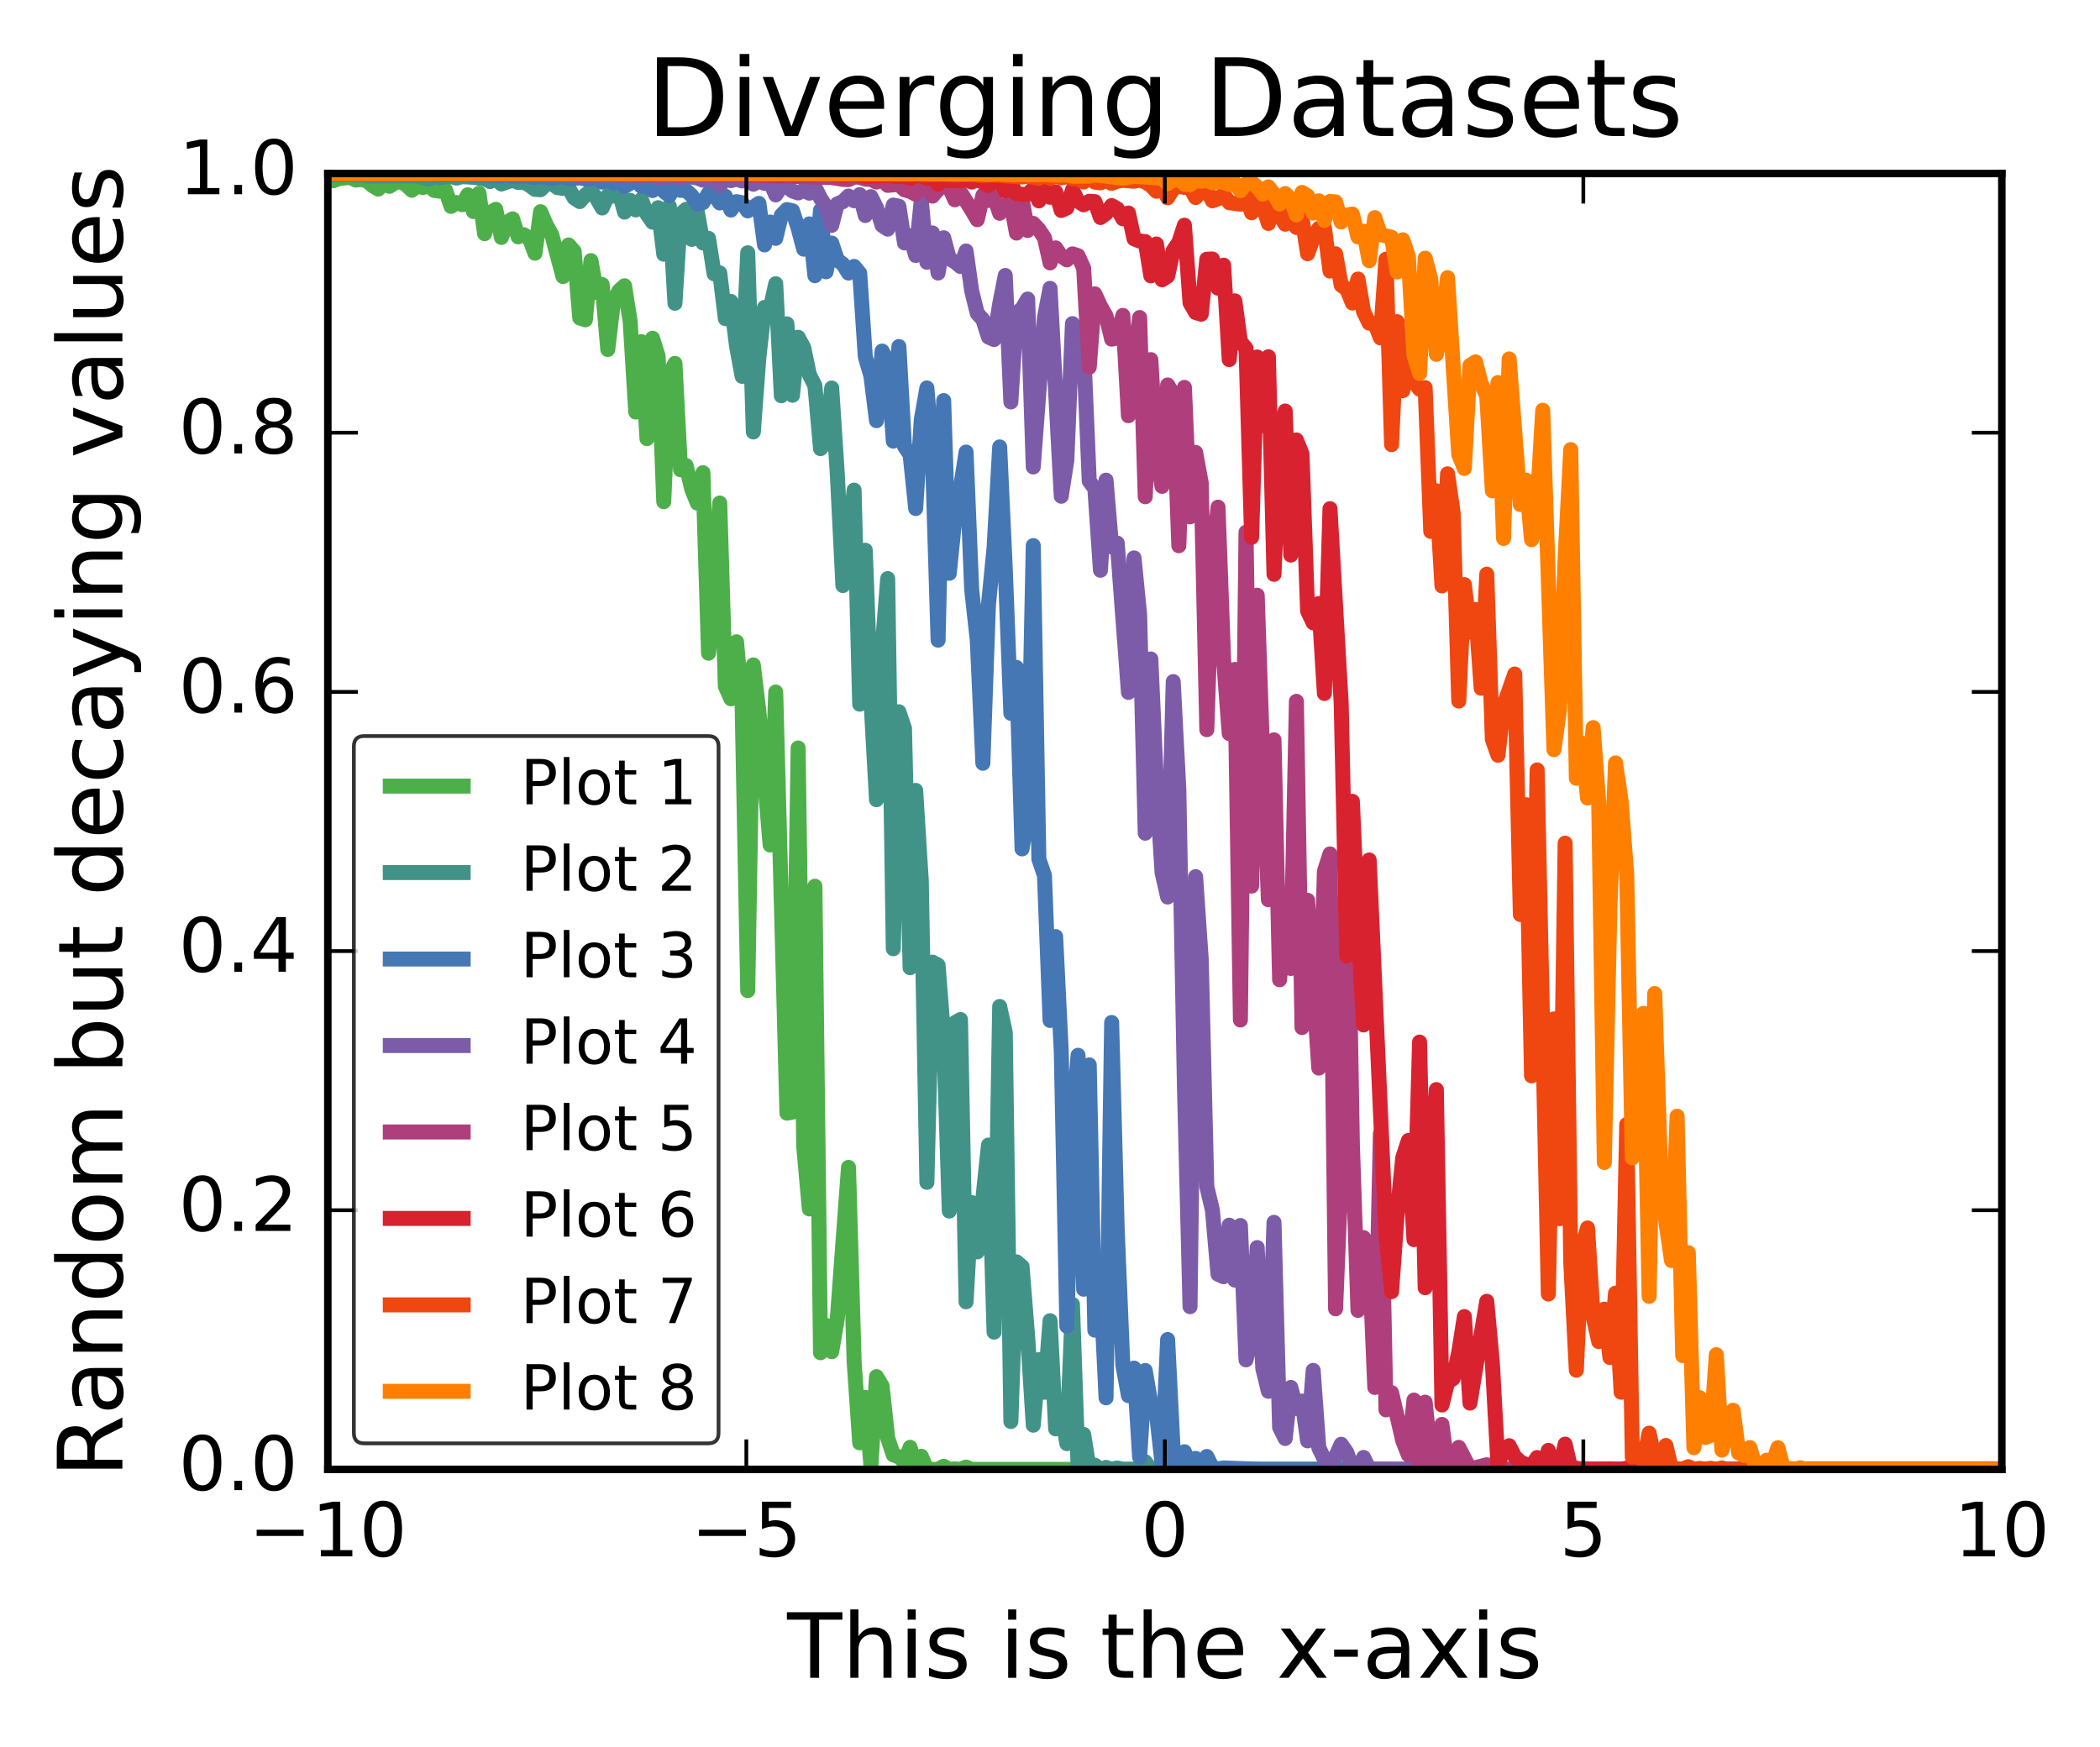 <?xml version="1.0" encoding="utf-8" standalone="no"?>
<!DOCTYPE svg PUBLIC "-//W3C//DTD SVG 1.1//EN"
  "http://www.w3.org/Graphics/SVG/1.1/DTD/svg11.dtd">
<!-- Created with matplotlib (http://matplotlib.org/) -->
<svg height="233pt" version="1.1" viewBox="0 0 280 233" width="280pt" xmlns="http://www.w3.org/2000/svg" xmlns:xlink="http://www.w3.org/1999/xlink">
 <defs>
  <style type="text/css">
*{stroke-linecap:butt;stroke-linejoin:round;stroke-miterlimit:100000;}
  </style>
 </defs>
 <g id="figure_1">
  <g id="patch_1">
   <path d="M 0 233.43 
L 280.47 233.43 
L 280.47 0 
L 0 0 
z
" style="fill:#ffffff;"/>
  </g>
  <g id="axes_1">
   <g id="patch_2">
    <path d="M 43.711 195.942 
L 266.911 195.942 
L 266.911 23.142 
L 43.711 23.142 
z
" style="fill:#ffffff;"/>
   </g>
   <g id="line2d_1">
    <path clip-path="url(#pa7bcaf5db4)" d="M 43.711 23.834 
L 44.457 24.101 
L 45.203 23.801 
L 46.696 23.66 
L 47.443 24.014 
L 48.189 23.931 
L 48.936 24.133 
L 49.682 24.771 
L 50.429 25.214 
L 51.175 24.481 
L 51.922 24.846 
L 52.668 24.369 
L 53.415 24.21 
L 54.161 24.648 
L 54.908 25.372 
L 55.654 24.79 
L 56.401 24.999 
L 57.147 24.732 
L 57.894 25.394 
L 58.64 25.495 
L 59.387 25.3 
L 60.133 27.52 
L 60.88 27.008 
L 61.626 27.298 
L 62.373 25.966 
L 63.119 28.207 
L 63.866 25.775 
L 64.612 31.16 
L 65.359 28.352 
L 66.105 27.91 
L 66.852 31.666 
L 67.598 29.633 
L 68.345 29.182 
L 69.091 31.585 
L 69.838 31.303 
L 70.584 31.789 
L 71.331 33.769 
L 72.077 28.229 
L 72.824 29.967 
L 73.57 31.306 
L 75.063 36.877 
L 75.81 32.668 
L 76.556 33.509 
L 77.302 42.399 
L 78.049 42.646 
L 78.795 34.755 
L 79.542 38.993 
L 80.288 37.937 
L 81.035 46.6 
L 81.781 40.282 
L 82.528 38.784 
L 83.274 38.106 
L 84.021 42.868 
L 84.767 54.945 
L 85.514 45.559 
L 86.26 58.492 
L 87.007 45.104 
L 87.753 47.503 
L 88.5 66.9 
L 89.246 49.903 
L 89.993 48.46 
L 90.739 62.638 
L 91.486 62.094 
L 92.232 65.244 
L 92.979 67.083 
L 93.725 63.034 
L 94.472 87.103 
L 95.218 80.376 
L 95.965 67.078 
L 96.711 91.509 
L 97.458 93.184 
L 98.204 85.581 
L 98.951 94.088 
L 99.697 132.1 
L 100.444 88.667 
L 101.19 94.919 
L 102.683 112.678 
L 103.43 92.284 
L 104.923 148.44 
L 105.669 148.298 
L 106.416 99.743 
L 107.162 152.88 
L 107.909 161.211 
L 108.655 118.176 
L 109.401 180.386 
L 110.148 176.737 
L 110.894 180.242 
L 111.641 175.851 
L 113.134 155.667 
L 113.88 181.485 
L 114.627 192.407 
L 115.373 186.337 
L 116.12 195.406 
L 116.866 183.569 
L 117.613 184.818 
L 118.359 191.751 
L 119.106 194.001 
L 119.852 194.274 
L 120.599 194.977 
L 121.345 193.001 
L 122.092 195.602 
L 122.838 194.19 
L 123.585 195.938 
L 125.078 195.941 
L 125.824 195.523 
L 126.571 195.942 
L 127.317 195.871 
L 128.064 195.942 
L 128.81 195.634 
L 129.557 195.942 
L 142.247 195.942 
L 266.911 195.942 
L 266.911 195.942 
" style="fill:none;stroke:#4daf4a;stroke-linecap:square;stroke-width:2.0;"/>
   </g>
   <g id="line2d_2">
    <path clip-path="url(#pa7bcaf5db4)" d="M 43.711 23.345 
L 46.696 23.275 
L 47.443 23.37 
L 48.189 23.351 
L 48.936 23.465 
L 55.654 23.475 
L 57.147 23.888 
L 57.894 23.589 
L 58.64 23.722 
L 59.387 23.572 
L 60.133 23.541 
L 60.88 23.749 
L 61.626 23.554 
L 63.119 23.645 
L 64.612 23.859 
L 65.359 24.211 
L 66.105 23.838 
L 66.852 24.536 
L 68.345 24.017 
L 69.091 24.337 
L 69.838 24.28 
L 70.584 24.692 
L 71.331 25.254 
L 72.077 25.294 
L 72.824 24.537 
L 73.57 24.479 
L 74.317 25.011 
L 75.063 25.127 
L 75.81 25.039 
L 76.556 26.395 
L 77.302 26.879 
L 78.049 25.998 
L 78.795 25.422 
L 79.542 26.425 
L 80.288 27.736 
L 81.035 26.092 
L 81.781 26.144 
L 82.528 25.553 
L 83.274 28.284 
L 84.021 26.712 
L 84.767 27.99 
L 85.514 26.604 
L 86.26 28.549 
L 87.007 29.629 
L 87.753 27.693 
L 88.5 33.896 
L 89.246 27.506 
L 89.993 40.437 
L 90.739 28.542 
L 91.486 27.91 
L 92.232 31.925 
L 92.979 28.279 
L 93.725 32.399 
L 94.472 31.783 
L 95.218 36.515 
L 95.965 36.393 
L 96.711 42.488 
L 97.458 40.2 
L 98.204 46.164 
L 98.951 50.188 
L 99.697 33.706 
L 100.444 57.598 
L 101.19 47.604 
L 101.937 40.99 
L 102.683 41.212 
L 103.43 37.831 
L 104.176 52.771 
L 104.923 43.189 
L 105.669 52.708 
L 106.416 44.971 
L 107.162 46.349 
L 107.909 49.94 
L 108.655 51.424 
L 109.401 59.827 
L 110.148 58.975 
L 110.894 51.739 
L 111.641 63.183 
L 112.387 78.082 
L 113.134 72.78 
L 113.88 65.356 
L 114.627 93.901 
L 115.373 73.373 
L 116.12 93.256 
L 116.866 106.637 
L 117.613 86.587 
L 118.359 77.155 
L 119.106 126.513 
L 119.852 94.909 
L 120.599 97.134 
L 121.345 129.049 
L 122.092 105.4 
L 122.838 117.429 
L 123.585 157.662 
L 124.331 128.301 
L 125.078 128.706 
L 125.824 138.304 
L 126.571 161.494 
L 127.317 136.381 
L 128.064 135.953 
L 128.81 173.595 
L 129.557 160.359 
L 130.303 166.938 
L 131.796 152.694 
L 132.543 177.636 
L 133.289 134.212 
L 134.036 137.663 
L 134.782 189.557 
L 135.529 168.269 
L 136.275 168.9 
L 137.022 178.249 
L 137.768 190.045 
L 138.515 181.304 
L 139.261 185.657 
L 140.008 176.112 
L 140.754 190.54 
L 141.5 188.116 
L 142.247 192.508 
L 142.993 173.937 
L 143.74 195.385 
L 144.486 191.275 
L 145.233 195.874 
L 145.979 195.379 
L 146.726 195.94 
L 147.472 195.672 
L 148.219 195.935 
L 148.965 195.751 
L 149.712 195.933 
L 151.951 195.902 
L 152.698 194.92 
L 153.444 195.941 
L 161.656 195.942 
L 266.911 195.942 
L 266.911 195.942 
" style="fill:none;stroke:#419388;stroke-linecap:square;stroke-width:2.0;"/>
   </g>
   <g id="line2d_3">
    <path clip-path="url(#pa7bcaf5db4)" d="M 43.711 23.172 
L 60.88 23.294 
L 62.373 23.282 
L 63.119 23.416 
L 63.866 23.325 
L 66.852 23.428 
L 67.598 23.353 
L 68.345 23.513 
L 69.838 23.463 
L 71.331 23.661 
L 72.077 23.523 
L 73.57 23.778 
L 75.063 23.559 
L 75.81 23.821 
L 77.302 23.722 
L 78.049 23.864 
L 78.795 23.889 
L 79.542 23.547 
L 80.288 24.288 
L 81.035 24.037 
L 81.781 24.443 
L 82.528 23.826 
L 83.274 24.874 
L 84.767 23.994 
L 85.514 24.855 
L 86.26 24.746 
L 87.007 25.412 
L 87.753 24.652 
L 88.5 25.5 
L 89.246 26.093 
L 89.993 24.815 
L 90.739 25.383 
L 91.486 25.402 
L 92.232 26.079 
L 92.979 27.231 
L 93.725 27.022 
L 94.472 25.77 
L 95.218 25.934 
L 95.965 27.062 
L 96.711 26.16 
L 97.458 28.009 
L 98.204 26.888 
L 98.951 27.033 
L 99.697 28.122 
L 101.19 27.12 
L 101.937 32.658 
L 102.683 29.606 
L 103.43 31.782 
L 104.176 28.709 
L 104.923 27.946 
L 105.669 28.108 
L 106.416 30.425 
L 107.162 33.227 
L 107.909 29.851 
L 108.655 36.761 
L 109.401 28.038 
L 110.148 36.243 
L 110.894 32.414 
L 111.641 34.656 
L 112.387 35.216 
L 113.134 36.415 
L 113.88 35.526 
L 114.627 36.437 
L 115.373 47.564 
L 116.12 50.146 
L 116.866 56.095 
L 117.613 46.813 
L 118.359 48.134 
L 119.106 58.826 
L 119.852 46.211 
L 120.599 59.514 
L 121.345 60.621 
L 122.092 67.81 
L 122.838 55.967 
L 123.585 51.732 
L 124.331 60.974 
L 125.078 85.368 
L 125.824 53.416 
L 126.571 76.45 
L 127.317 69.084 
L 128.064 65.078 
L 128.81 60.28 
L 129.557 78.603 
L 130.303 85.392 
L 131.05 101.781 
L 131.796 80.624 
L 132.543 73.048 
L 133.289 59.595 
L 134.036 75.796 
L 134.782 95.123 
L 135.529 89.003 
L 136.275 113.197 
L 137.022 108.639 
L 137.768 72.75 
L 138.515 114.561 
L 139.261 116.742 
L 140.008 136.073 
L 140.754 124.893 
L 141.5 140.198 
L 142.247 176.845 
L 142.993 150.073 
L 143.74 140.72 
L 144.486 171.919 
L 145.233 142 
L 145.979 177.376 
L 146.726 170.963 
L 147.472 186.395 
L 148.219 136.347 
L 148.965 164.118 
L 149.712 182.006 
L 150.458 186.111 
L 151.205 182.434 
L 151.951 194.313 
L 152.698 182.752 
L 153.444 187.124 
L 154.191 188.417 
L 154.937 195.17 
L 155.684 178.625 
L 156.43 193.595 
L 157.177 195.744 
L 157.923 193.589 
L 158.67 195.451 
L 159.416 194.47 
L 160.163 195.806 
L 160.909 194.221 
L 161.656 195.72 
L 162.402 195.863 
L 163.149 195.744 
L 168.374 195.942 
L 266.911 195.942 
L 266.911 195.942 
" style="fill:none;stroke:#4577b5;stroke-linecap:square;stroke-width:2.0;"/>
   </g>
   <g id="line2d_4">
    <path clip-path="url(#pa7bcaf5db4)" d="M 43.711 23.147 
L 76.556 23.258 
L 77.302 23.425 
L 81.781 23.297 
L 82.528 23.518 
L 84.021 23.49 
L 85.514 23.561 
L 86.26 23.4 
L 87.007 23.419 
L 87.753 23.766 
L 89.993 23.573 
L 90.739 23.793 
L 91.486 23.478 
L 92.979 23.738 
L 93.725 24.027 
L 94.472 23.776 
L 95.218 23.976 
L 95.965 24.797 
L 96.711 23.807 
L 97.458 24.088 
L 98.204 23.887 
L 98.951 24.132 
L 99.697 23.836 
L 100.444 24.566 
L 101.19 24.145 
L 101.937 24.453 
L 102.683 24.281 
L 103.43 25.992 
L 104.176 24.915 
L 104.923 24.871 
L 105.669 25.474 
L 106.416 25.73 
L 107.162 25.361 
L 107.909 25.759 
L 108.655 24.919 
L 109.401 26.436 
L 110.148 27.567 
L 110.894 30.045 
L 111.641 27.182 
L 112.387 26.89 
L 113.134 26.141 
L 113.88 26.773 
L 114.627 25.946 
L 115.373 28.739 
L 116.12 26.218 
L 116.866 27.71 
L 117.613 30.055 
L 118.359 30.554 
L 119.106 27.345 
L 119.852 27.496 
L 120.599 32.394 
L 121.345 31.432 
L 122.092 34.068 
L 122.838 26.706 
L 123.585 34.975 
L 124.331 31.06 
L 125.078 36.409 
L 125.824 31.703 
L 126.571 34.495 
L 127.317 34.912 
L 128.064 35.54 
L 128.81 33.468 
L 129.557 38.789 
L 130.303 41.784 
L 131.05 42.61 
L 131.796 44.946 
L 132.543 45.276 
L 133.289 40.535 
L 134.036 36.733 
L 134.782 53.6 
L 135.529 41.757 
L 136.275 41.153 
L 137.022 39.876 
L 137.768 62.269 
L 139.261 42.332 
L 140.008 38.446 
L 141.5 66.176 
L 142.247 61.368 
L 142.993 43.155 
L 143.74 45.84 
L 144.486 46.508 
L 145.233 64.15 
L 145.979 65.152 
L 146.726 76.046 
L 147.472 64.029 
L 148.219 72.934 
L 148.965 72.424 
L 150.458 92.332 
L 151.205 74.396 
L 151.951 81.948 
L 152.698 111.105 
L 153.444 87.875 
L 154.191 104.322 
L 154.937 116.332 
L 155.684 119.619 
L 156.43 90.891 
L 157.177 105.217 
L 157.923 144.86 
L 158.67 174.243 
L 159.416 116.9 
L 160.163 127.889 
L 160.909 158.238 
L 161.656 161.377 
L 162.402 169.918 
L 163.149 170.251 
L 163.895 163.374 
L 164.642 170.698 
L 165.388 163.42 
L 166.135 181.334 
L 166.881 178.366 
L 167.628 166.362 
L 168.374 182.497 
L 169.121 185.529 
L 169.867 163.001 
L 170.614 190.335 
L 171.36 191.82 
L 172.107 185.008 
L 172.853 187.818 
L 173.599 186.834 
L 174.346 192.138 
L 175.092 182.741 
L 175.839 193.054 
L 176.585 194.6 
L 177.332 195.256 
L 178.078 194.232 
L 178.825 192.593 
L 179.571 193.681 
L 180.318 195.777 
L 181.064 195.941 
L 181.811 194.347 
L 182.557 195.895 
L 186.29 195.942 
L 266.911 195.942 
L 266.911 195.942 
" style="fill:none;stroke:#7c5ca9;stroke-linecap:square;stroke-width:2.0;"/>
   </g>
   <g id="line2d_5">
    <path clip-path="url(#pa7bcaf5db4)" d="M 43.711 23.144 
L 85.514 23.25 
L 86.26 23.297 
L 87.753 23.23 
L 89.993 23.264 
L 92.232 23.303 
L 95.218 23.292 
L 95.965 23.416 
L 96.711 23.286 
L 110.894 23.672 
L 112.387 23.919 
L 113.134 23.951 
L 113.88 23.592 
L 114.627 23.638 
L 115.373 23.887 
L 116.12 23.922 
L 116.866 24.28 
L 117.613 23.957 
L 118.359 24.719 
L 119.852 24.588 
L 120.599 25.311 
L 121.345 25.521 
L 122.092 25.903 
L 122.838 24.831 
L 123.585 25.028 
L 124.331 26.153 
L 125.078 25.27 
L 125.824 24.742 
L 126.571 25.011 
L 127.317 26.647 
L 128.064 25.625 
L 129.557 28.013 
L 130.303 29.296 
L 131.05 26.055 
L 131.796 26.734 
L 132.543 26.284 
L 133.289 28.44 
L 134.036 27.408 
L 134.782 27.026 
L 135.529 31.082 
L 136.275 26.59 
L 137.022 30.74 
L 137.768 29.791 
L 138.515 30.6 
L 139.261 31.715 
L 140.008 35.06 
L 140.754 33.054 
L 141.5 34.141 
L 142.247 34.652 
L 142.993 33.856 
L 143.74 34.097 
L 144.486 35.759 
L 145.233 48.961 
L 145.979 39.187 
L 146.726 40.811 
L 147.472 42.124 
L 148.219 45.225 
L 148.965 45.066 
L 149.712 42.061 
L 150.458 55.435 
L 151.205 48.291 
L 151.951 42.344 
L 152.698 66.242 
L 153.444 47.955 
L 154.191 60.503 
L 154.937 64.852 
L 155.684 51.334 
L 156.43 52.553 
L 157.177 72.773 
L 157.923 51.658 
L 158.67 68.92 
L 159.416 60.33 
L 160.163 64.396 
L 160.909 97.3 
L 161.656 74.877 
L 162.402 67.627 
L 163.149 88.001 
L 163.895 97.82 
L 164.642 89.27 
L 165.388 136.014 
L 166.135 70.97 
L 166.881 118.156 
L 167.628 79.375 
L 168.374 101.347 
L 169.121 119.983 
L 169.867 98.658 
L 170.614 130.648 
L 171.36 121.215 
L 172.107 129.145 
L 172.853 93.52 
L 173.599 137.025 
L 174.346 120.054 
L 175.839 142.427 
L 176.585 116.205 
L 177.332 113.863 
L 178.078 174.525 
L 178.825 156.477 
L 179.571 109.206 
L 180.318 152.564 
L 181.064 174.74 
L 181.811 165.031 
L 182.557 167.292 
L 183.304 185.011 
L 184.05 151.208 
L 184.797 188.001 
L 185.543 185.702 
L 187.036 192.125 
L 187.783 194.016 
L 188.529 186.7 
L 189.276 195.787 
L 190.022 186.976 
L 190.769 194.271 
L 191.515 194.987 
L 192.262 189.942 
L 193.008 195.752 
L 193.755 195.849 
L 194.501 193 
L 195.994 195.9 
L 198.234 195.324 
L 198.98 195.941 
L 266.911 195.942 
L 266.911 195.942 
" style="fill:none;stroke:#ae3f7c;stroke-linecap:square;stroke-width:2.0;"/>
   </g>
   <g id="line2d_6">
    <path clip-path="url(#pa7bcaf5db4)" d="M 43.711 23.142 
L 101.19 23.217 
L 104.176 23.33 
L 104.923 23.246 
L 106.416 23.284 
L 107.909 23.258 
L 111.641 23.248 
L 112.387 23.438 
L 113.134 23.281 
L 113.88 23.284 
L 115.373 23.511 
L 118.359 23.381 
L 119.106 23.492 
L 120.599 23.549 
L 121.345 23.796 
L 122.092 23.463 
L 122.838 23.405 
L 123.585 23.804 
L 124.331 23.723 
L 125.078 24.562 
L 125.824 23.911 
L 126.571 24.109 
L 127.317 24.063 
L 128.064 24.128 
L 128.81 23.86 
L 129.557 24.281 
L 130.303 23.904 
L 131.796 24.735 
L 132.543 24.269 
L 133.289 24.032 
L 134.036 25.464 
L 134.782 24.515 
L 135.529 25.822 
L 136.275 25.929 
L 137.022 25.912 
L 137.768 25.157 
L 138.515 26.792 
L 139.261 25.236 
L 140.008 26.306 
L 140.754 25.577 
L 141.5 28.068 
L 142.247 27.724 
L 142.993 25.329 
L 143.74 26.842 
L 144.486 27.312 
L 145.233 26.839 
L 145.979 26.889 
L 146.726 29.003 
L 147.472 28.475 
L 148.219 27.41 
L 148.965 27.839 
L 149.712 29.17 
L 150.458 28.406 
L 151.205 31.842 
L 151.951 32.146 
L 152.698 32.212 
L 153.444 36.784 
L 154.191 32.535 
L 154.937 37.311 
L 155.684 36.825 
L 156.43 33.409 
L 157.177 32.306 
L 157.923 30.03 
L 158.67 40.379 
L 159.416 41.675 
L 160.163 41.897 
L 160.909 34.562 
L 161.656 34.537 
L 162.402 38.435 
L 163.149 35.361 
L 163.895 47.955 
L 164.642 40.114 
L 165.388 45.558 
L 166.135 46.445 
L 166.881 71.65 
L 167.628 47.601 
L 168.374 56.758 
L 169.121 47.573 
L 169.867 76.583 
L 170.614 58.921 
L 171.36 54.809 
L 172.107 74.018 
L 172.853 58.67 
L 173.599 60.511 
L 174.346 81.48 
L 175.092 83.05 
L 175.839 80.485 
L 176.585 92.472 
L 177.332 67.828 
L 178.825 93.783 
L 179.571 127.493 
L 180.318 106.854 
L 181.064 123.745 
L 181.811 136.68 
L 182.557 114.677 
L 184.797 164.728 
L 185.543 172.241 
L 186.29 161.873 
L 187.036 154.369 
L 187.783 152.085 
L 188.529 165.309 
L 189.276 138.96 
L 190.022 171.716 
L 190.769 155.696 
L 191.515 145.296 
L 192.262 187.352 
L 193.008 184.354 
L 193.755 183.826 
L 194.501 180.291 
L 195.248 175.561 
L 195.994 187.1 
L 197.487 177.947 
L 198.234 173.526 
L 198.98 181.715 
L 199.727 195.283 
L 200.473 193.395 
L 201.22 192.779 
L 201.966 194.248 
L 202.713 194.941 
L 203.459 195.297 
L 204.205 195.479 
L 204.952 194.363 
L 205.698 195.876 
L 206.445 193.404 
L 207.191 195.774 
L 207.938 195.941 
L 208.684 192.571 
L 209.431 195.84 
L 210.177 195.784 
L 210.924 195.912 
L 214.656 195.873 
L 216.149 195.941 
L 216.896 195.768 
L 217.642 195.941 
L 222.121 195.942 
L 266.911 195.942 
L 266.911 195.942 
" style="fill:none;stroke:#d92230;stroke-linecap:square;stroke-width:2.0;"/>
   </g>
   <g id="line2d_7">
    <path clip-path="url(#pa7bcaf5db4)" d="M 43.711 23.142 
L 122.092 23.204 
L 124.331 23.248 
L 125.824 23.25 
L 127.317 23.324 
L 129.557 23.263 
L 131.05 23.418 
L 131.796 23.286 
L 136.275 23.602 
L 137.022 23.489 
L 138.515 23.792 
L 139.261 23.403 
L 140.008 23.789 
L 140.754 23.42 
L 141.5 23.705 
L 142.247 23.553 
L 142.993 23.849 
L 143.74 23.837 
L 144.486 24.271 
L 145.233 23.609 
L 145.979 24.285 
L 146.726 24.381 
L 147.472 24.045 
L 148.219 24.447 
L 148.965 24.16 
L 149.712 24.042 
L 151.205 24.167 
L 151.951 24.011 
L 152.698 24.254 
L 153.444 24.735 
L 154.191 25.503 
L 154.937 24.902 
L 155.684 26.373 
L 156.43 25.151 
L 157.177 24.836 
L 157.923 24.989 
L 158.67 24.964 
L 159.416 26.341 
L 160.163 25.537 
L 160.909 25.292 
L 161.656 26.779 
L 162.402 26.507 
L 163.149 25.895 
L 163.895 27.02 
L 165.388 27.228 
L 166.135 26.16 
L 166.881 28.371 
L 167.628 25.939 
L 168.374 27.495 
L 169.121 29.796 
L 169.867 26.506 
L 170.614 28.691 
L 171.36 29.9 
L 172.107 28.243 
L 172.853 30.331 
L 173.599 29.088 
L 174.346 33.834 
L 175.092 31.753 
L 175.839 30.452 
L 176.585 30.339 
L 177.332 36.142 
L 178.078 33.844 
L 178.825 38.021 
L 179.571 38.554 
L 180.318 40.406 
L 181.064 37.209 
L 181.811 41.574 
L 182.557 43.093 
L 183.304 43.137 
L 184.05 45.053 
L 184.797 34.555 
L 185.543 59.29 
L 186.29 42.896 
L 187.036 52.097 
L 187.783 47.806 
L 188.529 50.868 
L 189.276 51.898 
L 190.022 51.698 
L 190.769 70.866 
L 191.515 65.451 
L 192.262 78.13 
L 193.008 63.185 
L 193.755 68.405 
L 194.501 93.482 
L 195.248 77.955 
L 195.994 84.304 
L 196.741 81.277 
L 197.487 91.774 
L 198.234 76.57 
L 198.98 98.59 
L 199.727 100.709 
L 200.473 94.135 
L 201.966 89.883 
L 202.713 121.955 
L 203.459 107.307 
L 204.205 143.463 
L 204.952 102.666 
L 206.445 172.553 
L 207.191 135.875 
L 207.938 162.512 
L 208.684 112.436 
L 209.431 168.256 
L 210.177 182.715 
L 210.924 166.427 
L 211.67 163.747 
L 212.417 175.566 
L 213.163 178.894 
L 213.91 174.574 
L 214.656 181.023 
L 215.403 172.443 
L 216.149 185.653 
L 216.896 149.948 
L 217.642 194.303 
L 218.389 194.199 
L 219.135 194.873 
L 219.882 191.108 
L 220.628 194.623 
L 221.375 195.724 
L 222.121 192.753 
L 222.868 195.912 
L 224.361 195.883 
L 225.107 195.583 
L 225.854 195.937 
L 226.6 195.809 
L 227.347 195.907 
L 228.093 195.793 
L 228.84 195.936 
L 229.586 195.741 
L 230.333 195.942 
L 246.755 195.942 
L 266.911 195.942 
L 266.911 195.942 
" style="fill:none;stroke:#f04610;stroke-linecap:square;stroke-width:2.0;"/>
   </g>
   <g id="line2d_8">
    <path clip-path="url(#pa7bcaf5db4)" d="M 43.711 23.142 
L 131.05 23.185 
L 131.796 23.273 
L 133.289 23.189 
L 134.036 23.268 
L 135.529 23.304 
L 139.261 23.297 
L 140.754 23.354 
L 142.247 23.325 
L 142.993 23.488 
L 145.233 23.481 
L 145.979 23.309 
L 149.712 23.771 
L 151.205 23.517 
L 154.937 23.764 
L 155.684 24.499 
L 156.43 24.011 
L 157.177 23.873 
L 157.923 24.563 
L 158.67 24.625 
L 159.416 24.061 
L 160.163 24.173 
L 160.909 24.032 
L 161.656 24.385 
L 162.402 24.209 
L 163.149 24.317 
L 163.895 24.604 
L 164.642 24.402 
L 165.388 25.437 
L 166.135 24.513 
L 166.881 24.314 
L 167.628 24.914 
L 168.374 25.885 
L 169.121 24.918 
L 169.867 25.861 
L 170.614 27.215 
L 171.36 25.81 
L 172.107 26.56 
L 172.853 28.655 
L 173.599 25.659 
L 174.346 26.129 
L 175.092 28.413 
L 175.839 26.778 
L 176.585 29.401 
L 177.332 26.858 
L 178.078 26.929 
L 178.825 29.602 
L 179.571 28.688 
L 180.318 28.545 
L 181.064 31.591 
L 181.811 30.84 
L 182.557 34.761 
L 183.304 29.02 
L 184.05 31.273 
L 185.543 31.65 
L 186.29 36.267 
L 187.036 31.979 
L 187.783 34.226 
L 188.529 47.38 
L 189.276 49.802 
L 190.022 34.429 
L 190.769 37.222 
L 191.515 47.253 
L 192.262 43.729 
L 193.008 37.026 
L 194.501 60.618 
L 195.248 62.463 
L 195.994 48.742 
L 196.741 48.254 
L 197.487 51.17 
L 198.234 52.806 
L 198.98 65.446 
L 199.727 51.014 
L 200.473 71.8 
L 201.22 47.861 
L 202.713 67.279 
L 203.459 64.013 
L 204.205 71.964 
L 204.952 67.36 
L 205.698 54.707 
L 207.191 99.965 
L 207.938 94.632 
L 208.684 74.408 
L 209.431 59.951 
L 210.177 103.778 
L 210.924 99.098 
L 211.67 106.409 
L 212.417 97.023 
L 213.163 106.983 
L 213.91 155.009 
L 214.656 120.951 
L 215.403 101.734 
L 216.149 106.78 
L 216.896 116.629 
L 217.642 154.408 
L 218.389 146.789 
L 219.135 135.13 
L 219.882 172.87 
L 220.628 132.486 
L 221.375 154.742 
L 222.121 162.981 
L 222.868 168.094 
L 223.614 148.846 
L 224.361 180.769 
L 225.107 167.04 
L 225.854 193.045 
L 226.6 186.372 
L 227.347 191.695 
L 228.093 191.403 
L 228.84 180.646 
L 229.586 193.366 
L 230.333 190.19 
L 231.079 188.051 
L 231.826 193.754 
L 232.572 194.08 
L 233.319 193.032 
L 234.065 195.575 
L 234.812 195.434 
L 235.558 194.712 
L 236.304 195.38 
L 237.051 193.049 
L 237.797 195.857 
L 238.544 195.805 
L 239.29 195.94 
L 240.037 195.724 
L 240.783 195.939 
L 266.911 195.942 
L 266.911 195.942 
" style="fill:none;stroke:#ff7f00;stroke-linecap:square;stroke-width:2.0;"/>
   </g>
   <g id="patch_3">
    <path d="M 43.711 195.942 
L 43.711 23.142 
" style="fill:none;stroke:#000000;stroke-linecap:square;stroke-linejoin:miter;"/>
   </g>
   <g id="patch_4">
    <path d="M 43.711 195.942 
L 266.911 195.942 
" style="fill:none;stroke:#000000;stroke-linecap:square;stroke-linejoin:miter;"/>
   </g>
   <g id="patch_5">
    <path d="M 43.711 23.142 
L 266.911 23.142 
" style="fill:none;stroke:#000000;stroke-linecap:square;stroke-linejoin:miter;"/>
   </g>
   <g id="patch_6">
    <path d="M 266.911 195.942 
L 266.911 23.142 
" style="fill:none;stroke:#000000;stroke-linecap:square;stroke-linejoin:miter;"/>
   </g>
   <g id="matplotlib.axis_1">
    <g id="xtick_1">
     <g id="line2d_9">
      <defs>
       <path d="M 0 0 
L 0 -4 
" id="mbfcd98a5c0" style="stroke:#000000;stroke-width:0.5;"/>
      </defs>
      <g>
       <use style="stroke:#000000;stroke-width:0.5;" x="43.711" xlink:href="#mbfcd98a5c0" y="195.942"/>
      </g>
     </g>
     <g id="line2d_10">
      <defs>
       <path d="M 0 0 
L 0 4 
" id="mca0eee7a97" style="stroke:#000000;stroke-width:0.5;"/>
      </defs>
      <g>
       <use style="stroke:#000000;stroke-width:0.5;" x="43.711" xlink:href="#mca0eee7a97" y="23.142"/>
      </g>
     </g>
     <g id="text_1">
      <!-- −10 -->
      <defs>
       <path d="M 10.594 35.5 
L 73.188 35.5 
L 73.188 27.203 
L 10.594 27.203 
z
" id="BitstreamVeraSans-Roman-2212"/>
       <path d="M 12.406 8.297 
L 28.516 8.297 
L 28.516 63.922 
L 10.984 60.406 
L 10.984 69.391 
L 28.422 72.906 
L 38.281 72.906 
L 38.281 8.297 
L 54.391 8.297 
L 54.391 0 
L 12.406 0 
z
" id="BitstreamVeraSans-Roman-31"/>
       <path d="M 31.781 66.406 
Q 24.172 66.406 20.328 58.906 
Q 16.5 51.422 16.5 36.375 
Q 16.5 21.391 20.328 13.891 
Q 24.172 6.391 31.781 6.391 
Q 39.453 6.391 43.281 13.891 
Q 47.125 21.391 47.125 36.375 
Q 47.125 51.422 43.281 58.906 
Q 39.453 66.406 31.781 66.406 
M 31.781 74.219 
Q 44.047 74.219 50.516 64.516 
Q 56.984 54.828 56.984 36.375 
Q 56.984 17.969 50.516 8.266 
Q 44.047 -1.422 31.781 -1.422 
Q 19.531 -1.422 13.062 8.266 
Q 6.594 17.969 6.594 36.375 
Q 6.594 54.828 13.062 64.516 
Q 19.531 74.219 31.781 74.219 
" id="BitstreamVeraSans-Roman-30"/>
      </defs>
      <g transform="translate(33.162 207.537)scale(0.1 -0.1)">
       <use xlink:href="#BitstreamVeraSans-Roman-2212"/>
       <use x="83.789" xlink:href="#BitstreamVeraSans-Roman-31"/>
       <use x="147.412" xlink:href="#BitstreamVeraSans-Roman-30"/>
      </g>
     </g>
    </g>
    <g id="xtick_2">
     <g id="line2d_11">
      <g>
       <use style="stroke:#000000;stroke-width:0.5;" x="99.511" xlink:href="#mbfcd98a5c0" y="195.942"/>
      </g>
     </g>
     <g id="line2d_12">
      <g>
       <use style="stroke:#000000;stroke-width:0.5;" x="99.511" xlink:href="#mca0eee7a97" y="23.142"/>
      </g>
     </g>
     <g id="text_2">
      <!-- −5 -->
      <defs>
       <path d="M 10.797 72.906 
L 49.516 72.906 
L 49.516 64.594 
L 19.828 64.594 
L 19.828 46.734 
Q 21.969 47.469 24.109 47.828 
Q 26.266 48.188 28.422 48.188 
Q 40.625 48.188 47.75 41.5 
Q 54.891 34.812 54.891 23.391 
Q 54.891 11.625 47.562 5.094 
Q 40.234 -1.422 26.906 -1.422 
Q 22.312 -1.422 17.547 -0.641 
Q 12.797 0.141 7.719 1.703 
L 7.719 11.625 
Q 12.109 9.234 16.797 8.062 
Q 21.484 6.891 26.703 6.891 
Q 35.156 6.891 40.078 11.328 
Q 45.016 15.766 45.016 23.391 
Q 45.016 31 40.078 35.438 
Q 35.156 39.891 26.703 39.891 
Q 22.75 39.891 18.812 39.016 
Q 14.891 38.141 10.797 36.281 
z
" id="BitstreamVeraSans-Roman-35"/>
      </defs>
      <g transform="translate(92.142 207.537)scale(0.1 -0.1)">
       <use xlink:href="#BitstreamVeraSans-Roman-2212"/>
       <use x="83.789" xlink:href="#BitstreamVeraSans-Roman-35"/>
      </g>
     </g>
    </g>
    <g id="xtick_3">
     <g id="line2d_13">
      <g>
       <use style="stroke:#000000;stroke-width:0.5;" x="155.311" xlink:href="#mbfcd98a5c0" y="195.942"/>
      </g>
     </g>
     <g id="line2d_14">
      <g>
       <use style="stroke:#000000;stroke-width:0.5;" x="155.311" xlink:href="#mca0eee7a97" y="23.142"/>
      </g>
     </g>
     <g id="text_3">
      <!-- 0 -->
      <g transform="translate(152.131 207.537)scale(0.1 -0.1)">
       <use xlink:href="#BitstreamVeraSans-Roman-30"/>
      </g>
     </g>
    </g>
    <g id="xtick_4">
     <g id="line2d_15">
      <g>
       <use style="stroke:#000000;stroke-width:0.5;" x="211.111" xlink:href="#mbfcd98a5c0" y="195.942"/>
      </g>
     </g>
     <g id="line2d_16">
      <g>
       <use style="stroke:#000000;stroke-width:0.5;" x="211.111" xlink:href="#mca0eee7a97" y="23.142"/>
      </g>
     </g>
     <g id="text_4">
      <!-- 5 -->
      <g transform="translate(207.931 207.537)scale(0.1 -0.1)">
       <use xlink:href="#BitstreamVeraSans-Roman-35"/>
      </g>
     </g>
    </g>
    <g id="xtick_5">
     <g id="line2d_17">
      <g>
       <use style="stroke:#000000;stroke-width:0.5;" x="266.911" xlink:href="#mbfcd98a5c0" y="195.942"/>
      </g>
     </g>
     <g id="line2d_18">
      <g>
       <use style="stroke:#000000;stroke-width:0.5;" x="266.911" xlink:href="#mca0eee7a97" y="23.142"/>
      </g>
     </g>
     <g id="text_5">
      <!-- 10 -->
      <g transform="translate(260.551 207.537)scale(0.1 -0.1)">
       <use xlink:href="#BitstreamVeraSans-Roman-31"/>
       <use x="63.623" xlink:href="#BitstreamVeraSans-Roman-30"/>
      </g>
     </g>
    </g>
    <g id="text_6">
     <!-- This is the x-axis -->
     <defs>
      <path d="M 9.422 54.688 
L 18.406 54.688 
L 18.406 0 
L 9.422 0 
z
M 9.422 75.984 
L 18.406 75.984 
L 18.406 64.594 
L 9.422 64.594 
z
" id="BitstreamVeraSans-Roman-69"/>
      <path id="BitstreamVeraSans-Roman-20"/>
      <path d="M 34.281 27.484 
Q 23.391 27.484 19.188 25 
Q 14.984 22.516 14.984 16.5 
Q 14.984 11.719 18.141 8.906 
Q 21.297 6.109 26.703 6.109 
Q 34.188 6.109 38.703 11.406 
Q 43.219 16.703 43.219 25.484 
L 43.219 27.484 
z
M 52.203 31.203 
L 52.203 0 
L 43.219 0 
L 43.219 8.297 
Q 40.141 3.328 35.547 0.953 
Q 30.953 -1.422 24.312 -1.422 
Q 15.922 -1.422 10.953 3.297 
Q 6 8.016 6 15.922 
Q 6 25.141 12.172 29.828 
Q 18.359 34.516 30.609 34.516 
L 43.219 34.516 
L 43.219 35.406 
Q 43.219 41.609 39.141 45 
Q 35.062 48.391 27.688 48.391 
Q 23 48.391 18.547 47.266 
Q 14.109 46.141 10.016 43.891 
L 10.016 52.203 
Q 14.938 54.109 19.578 55.047 
Q 24.219 56 28.609 56 
Q 40.484 56 46.344 49.844 
Q 52.203 43.703 52.203 31.203 
" id="BitstreamVeraSans-Roman-61"/>
      <path d="M -0.297 72.906 
L 61.375 72.906 
L 61.375 64.594 
L 35.5 64.594 
L 35.5 0 
L 25.594 0 
L 25.594 64.594 
L -0.297 64.594 
z
" id="BitstreamVeraSans-Roman-54"/>
      <path d="M 44.281 53.078 
L 44.281 44.578 
Q 40.484 46.531 36.375 47.5 
Q 32.281 48.484 27.875 48.484 
Q 21.188 48.484 17.844 46.438 
Q 14.5 44.391 14.5 40.281 
Q 14.5 37.156 16.891 35.375 
Q 19.281 33.594 26.516 31.984 
L 29.594 31.297 
Q 39.156 29.25 43.188 25.516 
Q 47.219 21.781 47.219 15.094 
Q 47.219 7.469 41.188 3.016 
Q 35.156 -1.422 24.609 -1.422 
Q 20.219 -1.422 15.453 -0.562 
Q 10.688 0.297 5.422 2 
L 5.422 11.281 
Q 10.406 8.688 15.234 7.391 
Q 20.062 6.109 24.812 6.109 
Q 31.156 6.109 34.562 8.281 
Q 37.984 10.453 37.984 14.406 
Q 37.984 18.062 35.516 20.016 
Q 33.062 21.969 24.703 23.781 
L 21.578 24.516 
Q 13.234 26.266 9.516 29.906 
Q 5.812 33.547 5.812 39.891 
Q 5.812 47.609 11.281 51.797 
Q 16.75 56 26.812 56 
Q 31.781 56 36.172 55.266 
Q 40.578 54.547 44.281 53.078 
" id="BitstreamVeraSans-Roman-73"/>
      <path d="M 4.891 31.391 
L 31.203 31.391 
L 31.203 23.391 
L 4.891 23.391 
z
" id="BitstreamVeraSans-Roman-2d"/>
      <path d="M 54.891 54.688 
L 35.109 28.078 
L 55.906 0 
L 45.312 0 
L 29.391 21.484 
L 13.484 0 
L 2.875 0 
L 24.125 28.609 
L 4.688 54.688 
L 15.281 54.688 
L 29.781 35.203 
L 44.281 54.688 
z
" id="BitstreamVeraSans-Roman-78"/>
      <path d="M 18.312 70.219 
L 18.312 54.688 
L 36.812 54.688 
L 36.812 47.703 
L 18.312 47.703 
L 18.312 18.016 
Q 18.312 11.328 20.141 9.422 
Q 21.969 7.516 27.594 7.516 
L 36.812 7.516 
L 36.812 0 
L 27.594 0 
Q 17.188 0 13.234 3.875 
Q 9.281 7.766 9.281 18.016 
L 9.281 47.703 
L 2.688 47.703 
L 2.688 54.688 
L 9.281 54.688 
L 9.281 70.219 
z
" id="BitstreamVeraSans-Roman-74"/>
      <path d="M 54.891 33.016 
L 54.891 0 
L 45.906 0 
L 45.906 32.719 
Q 45.906 40.484 42.875 44.328 
Q 39.844 48.188 33.797 48.188 
Q 26.516 48.188 22.312 43.547 
Q 18.109 38.922 18.109 30.906 
L 18.109 0 
L 9.078 0 
L 9.078 75.984 
L 18.109 75.984 
L 18.109 46.188 
Q 21.344 51.125 25.703 53.562 
Q 30.078 56 35.797 56 
Q 45.219 56 50.047 50.172 
Q 54.891 44.344 54.891 33.016 
" id="BitstreamVeraSans-Roman-68"/>
      <path d="M 56.203 29.594 
L 56.203 25.203 
L 14.891 25.203 
Q 15.484 15.922 20.484 11.062 
Q 25.484 6.203 34.422 6.203 
Q 39.594 6.203 44.453 7.469 
Q 49.312 8.734 54.109 11.281 
L 54.109 2.781 
Q 49.266 0.734 44.188 -0.344 
Q 39.109 -1.422 33.891 -1.422 
Q 20.797 -1.422 13.156 6.188 
Q 5.516 13.812 5.516 26.812 
Q 5.516 40.234 12.766 48.109 
Q 20.016 56 32.328 56 
Q 43.359 56 49.781 48.891 
Q 56.203 41.797 56.203 29.594 
M 47.219 32.234 
Q 47.125 39.594 43.094 43.984 
Q 39.062 48.391 32.422 48.391 
Q 24.906 48.391 20.391 44.141 
Q 15.875 39.891 15.188 32.172 
z
" id="BitstreamVeraSans-Roman-65"/>
     </defs>
     <g transform="translate(104.955 223.734)scale(0.12 -0.12)">
      <use xlink:href="#BitstreamVeraSans-Roman-54"/>
      <use x="61.084" xlink:href="#BitstreamVeraSans-Roman-68"/>
      <use x="124.463" xlink:href="#BitstreamVeraSans-Roman-69"/>
      <use x="152.246" xlink:href="#BitstreamVeraSans-Roman-73"/>
      <use x="204.346" xlink:href="#BitstreamVeraSans-Roman-20"/>
      <use x="236.133" xlink:href="#BitstreamVeraSans-Roman-69"/>
      <use x="263.916" xlink:href="#BitstreamVeraSans-Roman-73"/>
      <use x="316.016" xlink:href="#BitstreamVeraSans-Roman-20"/>
      <use x="347.803" xlink:href="#BitstreamVeraSans-Roman-74"/>
      <use x="387.012" xlink:href="#BitstreamVeraSans-Roman-68"/>
      <use x="450.391" xlink:href="#BitstreamVeraSans-Roman-65"/>
      <use x="511.914" xlink:href="#BitstreamVeraSans-Roman-20"/>
      <use x="543.701" xlink:href="#BitstreamVeraSans-Roman-78"/>
      <use x="602.881" xlink:href="#BitstreamVeraSans-Roman-2d"/>
      <use x="638.965" xlink:href="#BitstreamVeraSans-Roman-61"/>
      <use x="700.244" xlink:href="#BitstreamVeraSans-Roman-78"/>
      <use x="759.424" xlink:href="#BitstreamVeraSans-Roman-69"/>
      <use x="787.207" xlink:href="#BitstreamVeraSans-Roman-73"/>
     </g>
    </g>
   </g>
   <g id="matplotlib.axis_2">
    <g id="ytick_1">
     <g id="line2d_19">
      <defs>
       <path d="M 0 0 
L 4 0 
" id="m99a8fdf14c" style="stroke:#000000;stroke-width:0.5;"/>
      </defs>
      <g>
       <use style="stroke:#000000;stroke-width:0.5;" x="43.711" xlink:href="#m99a8fdf14c" y="195.942"/>
      </g>
     </g>
     <g id="line2d_20">
      <defs>
       <path d="M 0 0 
L -4 0 
" id="m66dbbf7cb8" style="stroke:#000000;stroke-width:0.5;"/>
      </defs>
      <g>
       <use style="stroke:#000000;stroke-width:0.5;" x="266.911" xlink:href="#m66dbbf7cb8" y="195.942"/>
      </g>
     </g>
     <g id="text_7">
      <!-- 0.0 -->
      <defs>
       <path d="M 10.688 12.406 
L 21 12.406 
L 21 0 
L 10.688 0 
z
" id="BitstreamVeraSans-Roman-2e"/>
      </defs>
      <g transform="translate(23.814 198.7)scale(0.1 -0.1)">
       <use xlink:href="#BitstreamVeraSans-Roman-30"/>
       <use x="63.623" xlink:href="#BitstreamVeraSans-Roman-2e"/>
       <use x="95.41" xlink:href="#BitstreamVeraSans-Roman-30"/>
      </g>
     </g>
    </g>
    <g id="ytick_2">
     <g id="line2d_21">
      <g>
       <use style="stroke:#000000;stroke-width:0.5;" x="43.711" xlink:href="#m99a8fdf14c" y="161.382"/>
      </g>
     </g>
     <g id="line2d_22">
      <g>
       <use style="stroke:#000000;stroke-width:0.5;" x="266.911" xlink:href="#m66dbbf7cb8" y="161.382"/>
      </g>
     </g>
     <g id="text_8">
      <!-- 0.2 -->
      <defs>
       <path d="M 19.188 8.297 
L 53.609 8.297 
L 53.609 0 
L 7.328 0 
L 7.328 8.297 
Q 12.938 14.109 22.625 23.891 
Q 32.328 33.688 34.812 36.531 
Q 39.547 41.844 41.422 45.531 
Q 43.312 49.219 43.312 52.781 
Q 43.312 58.594 39.234 62.25 
Q 35.156 65.922 28.609 65.922 
Q 23.969 65.922 18.812 64.312 
Q 13.672 62.703 7.812 59.422 
L 7.812 69.391 
Q 13.766 71.781 18.938 73 
Q 24.125 74.219 28.422 74.219 
Q 39.75 74.219 46.484 68.547 
Q 53.219 62.891 53.219 53.422 
Q 53.219 48.922 51.531 44.891 
Q 49.859 40.875 45.406 35.406 
Q 44.188 33.984 37.641 27.219 
Q 31.109 20.453 19.188 8.297 
" id="BitstreamVeraSans-Roman-32"/>
      </defs>
      <g transform="translate(23.814 164.14)scale(0.1 -0.1)">
       <use xlink:href="#BitstreamVeraSans-Roman-30"/>
       <use x="63.623" xlink:href="#BitstreamVeraSans-Roman-2e"/>
       <use x="95.41" xlink:href="#BitstreamVeraSans-Roman-32"/>
      </g>
     </g>
    </g>
    <g id="ytick_3">
     <g id="line2d_23">
      <g>
       <use style="stroke:#000000;stroke-width:0.5;" x="43.711" xlink:href="#m99a8fdf14c" y="126.822"/>
      </g>
     </g>
     <g id="line2d_24">
      <g>
       <use style="stroke:#000000;stroke-width:0.5;" x="266.911" xlink:href="#m66dbbf7cb8" y="126.822"/>
      </g>
     </g>
     <g id="text_9">
      <!-- 0.4 -->
      <defs>
       <path d="M 37.797 64.312 
L 12.891 25.391 
L 37.797 25.391 
z
M 35.203 72.906 
L 47.609 72.906 
L 47.609 25.391 
L 58.016 25.391 
L 58.016 17.188 
L 47.609 17.188 
L 47.609 0 
L 37.797 0 
L 37.797 17.188 
L 4.891 17.188 
L 4.891 26.703 
z
" id="BitstreamVeraSans-Roman-34"/>
      </defs>
      <g transform="translate(23.814 129.58)scale(0.1 -0.1)">
       <use xlink:href="#BitstreamVeraSans-Roman-30"/>
       <use x="63.623" xlink:href="#BitstreamVeraSans-Roman-2e"/>
       <use x="95.41" xlink:href="#BitstreamVeraSans-Roman-34"/>
      </g>
     </g>
    </g>
    <g id="ytick_4">
     <g id="line2d_25">
      <g>
       <use style="stroke:#000000;stroke-width:0.5;" x="43.711" xlink:href="#m99a8fdf14c" y="92.262"/>
      </g>
     </g>
     <g id="line2d_26">
      <g>
       <use style="stroke:#000000;stroke-width:0.5;" x="266.911" xlink:href="#m66dbbf7cb8" y="92.262"/>
      </g>
     </g>
     <g id="text_10">
      <!-- 0.6 -->
      <defs>
       <path d="M 33.016 40.375 
Q 26.375 40.375 22.484 35.828 
Q 18.609 31.297 18.609 23.391 
Q 18.609 15.531 22.484 10.953 
Q 26.375 6.391 33.016 6.391 
Q 39.656 6.391 43.531 10.953 
Q 47.406 15.531 47.406 23.391 
Q 47.406 31.297 43.531 35.828 
Q 39.656 40.375 33.016 40.375 
M 52.594 71.297 
L 52.594 62.312 
Q 48.875 64.062 45.094 64.984 
Q 41.312 65.922 37.594 65.922 
Q 27.828 65.922 22.672 59.328 
Q 17.531 52.734 16.797 39.406 
Q 19.672 43.656 24.016 45.922 
Q 28.375 48.188 33.594 48.188 
Q 44.578 48.188 50.953 41.516 
Q 57.328 34.859 57.328 23.391 
Q 57.328 12.156 50.688 5.359 
Q 44.047 -1.422 33.016 -1.422 
Q 20.359 -1.422 13.672 8.266 
Q 6.984 17.969 6.984 36.375 
Q 6.984 53.656 15.188 63.938 
Q 23.391 74.219 37.203 74.219 
Q 40.922 74.219 44.703 73.484 
Q 48.484 72.75 52.594 71.297 
" id="BitstreamVeraSans-Roman-36"/>
      </defs>
      <g transform="translate(23.814 95.02)scale(0.1 -0.1)">
       <use xlink:href="#BitstreamVeraSans-Roman-30"/>
       <use x="63.623" xlink:href="#BitstreamVeraSans-Roman-2e"/>
       <use x="95.41" xlink:href="#BitstreamVeraSans-Roman-36"/>
      </g>
     </g>
    </g>
    <g id="ytick_5">
     <g id="line2d_27">
      <g>
       <use style="stroke:#000000;stroke-width:0.5;" x="43.711" xlink:href="#m99a8fdf14c" y="57.702"/>
      </g>
     </g>
     <g id="line2d_28">
      <g>
       <use style="stroke:#000000;stroke-width:0.5;" x="266.911" xlink:href="#m66dbbf7cb8" y="57.702"/>
      </g>
     </g>
     <g id="text_11">
      <!-- 0.8 -->
      <defs>
       <path d="M 31.781 34.625 
Q 24.75 34.625 20.719 30.859 
Q 16.703 27.094 16.703 20.516 
Q 16.703 13.922 20.719 10.156 
Q 24.75 6.391 31.781 6.391 
Q 38.812 6.391 42.859 10.172 
Q 46.922 13.969 46.922 20.516 
Q 46.922 27.094 42.891 30.859 
Q 38.875 34.625 31.781 34.625 
M 21.922 38.812 
Q 15.578 40.375 12.031 44.719 
Q 8.5 49.078 8.5 55.328 
Q 8.5 64.062 14.719 69.141 
Q 20.953 74.219 31.781 74.219 
Q 42.672 74.219 48.875 69.141 
Q 55.078 64.062 55.078 55.328 
Q 55.078 49.078 51.531 44.719 
Q 48 40.375 41.703 38.812 
Q 48.828 37.156 52.797 32.312 
Q 56.781 27.484 56.781 20.516 
Q 56.781 9.906 50.312 4.234 
Q 43.844 -1.422 31.781 -1.422 
Q 19.734 -1.422 13.25 4.234 
Q 6.781 9.906 6.781 20.516 
Q 6.781 27.484 10.781 32.312 
Q 14.797 37.156 21.922 38.812 
M 18.312 54.391 
Q 18.312 48.734 21.844 45.562 
Q 25.391 42.391 31.781 42.391 
Q 38.141 42.391 41.719 45.562 
Q 45.312 48.734 45.312 54.391 
Q 45.312 60.062 41.719 63.234 
Q 38.141 66.406 31.781 66.406 
Q 25.391 66.406 21.844 63.234 
Q 18.312 60.062 18.312 54.391 
" id="BitstreamVeraSans-Roman-38"/>
      </defs>
      <g transform="translate(23.814 60.46)scale(0.1 -0.1)">
       <use xlink:href="#BitstreamVeraSans-Roman-30"/>
       <use x="63.623" xlink:href="#BitstreamVeraSans-Roman-2e"/>
       <use x="95.41" xlink:href="#BitstreamVeraSans-Roman-38"/>
      </g>
     </g>
    </g>
    <g id="ytick_6">
     <g id="line2d_29">
      <g>
       <use style="stroke:#000000;stroke-width:0.5;" x="43.711" xlink:href="#m99a8fdf14c" y="23.142"/>
      </g>
     </g>
     <g id="line2d_30">
      <g>
       <use style="stroke:#000000;stroke-width:0.5;" x="266.911" xlink:href="#m66dbbf7cb8" y="23.142"/>
      </g>
     </g>
     <g id="text_12">
      <!-- 1.0 -->
      <g transform="translate(23.814 25.9)scale(0.1 -0.1)">
       <use xlink:href="#BitstreamVeraSans-Roman-31"/>
       <use x="63.623" xlink:href="#BitstreamVeraSans-Roman-2e"/>
       <use x="95.41" xlink:href="#BitstreamVeraSans-Roman-30"/>
      </g>
     </g>
    </g>
    <g id="text_13">
     <!-- Random but decaying values -->
     <defs>
      <path d="M 44.391 34.188 
Q 47.562 33.109 50.562 29.594 
Q 53.562 26.078 56.594 19.922 
L 66.609 0 
L 56 0 
L 46.688 18.703 
Q 43.062 26.031 39.672 28.422 
Q 36.281 30.812 30.422 30.812 
L 19.672 30.812 
L 19.672 0 
L 9.812 0 
L 9.812 72.906 
L 32.078 72.906 
Q 44.578 72.906 50.734 67.672 
Q 56.891 62.453 56.891 51.906 
Q 56.891 45.016 53.688 40.469 
Q 50.484 35.938 44.391 34.188 
M 19.672 64.797 
L 19.672 38.922 
L 32.078 38.922 
Q 39.203 38.922 42.844 42.219 
Q 46.484 45.516 46.484 51.906 
Q 46.484 58.297 42.844 61.547 
Q 39.203 64.797 32.078 64.797 
z
" id="BitstreamVeraSans-Roman-52"/>
      <path d="M 30.609 48.391 
Q 23.391 48.391 19.188 42.75 
Q 14.984 37.109 14.984 27.297 
Q 14.984 17.484 19.156 11.844 
Q 23.344 6.203 30.609 6.203 
Q 37.797 6.203 41.984 11.859 
Q 46.188 17.531 46.188 27.297 
Q 46.188 37.016 41.984 42.703 
Q 37.797 48.391 30.609 48.391 
M 30.609 56 
Q 42.328 56 49.016 48.375 
Q 55.719 40.766 55.719 27.297 
Q 55.719 13.875 49.016 6.219 
Q 42.328 -1.422 30.609 -1.422 
Q 18.844 -1.422 12.172 6.219 
Q 5.516 13.875 5.516 27.297 
Q 5.516 40.766 12.172 48.375 
Q 18.844 56 30.609 56 
" id="BitstreamVeraSans-Roman-6f"/>
      <path d="M 45.406 46.391 
L 45.406 75.984 
L 54.391 75.984 
L 54.391 0 
L 45.406 0 
L 45.406 8.203 
Q 42.578 3.328 38.25 0.953 
Q 33.938 -1.422 27.875 -1.422 
Q 17.969 -1.422 11.734 6.484 
Q 5.516 14.406 5.516 27.297 
Q 5.516 40.188 11.734 48.094 
Q 17.969 56 27.875 56 
Q 33.938 56 38.25 53.625 
Q 42.578 51.266 45.406 46.391 
M 14.797 27.297 
Q 14.797 17.391 18.875 11.75 
Q 22.953 6.109 30.078 6.109 
Q 37.203 6.109 41.297 11.75 
Q 45.406 17.391 45.406 27.297 
Q 45.406 37.203 41.297 42.844 
Q 37.203 48.484 30.078 48.484 
Q 22.953 48.484 18.875 42.844 
Q 14.797 37.203 14.797 27.297 
" id="BitstreamVeraSans-Roman-64"/>
      <path d="M 52 44.188 
Q 55.375 50.25 60.062 53.125 
Q 64.75 56 71.094 56 
Q 79.641 56 84.281 50.016 
Q 88.922 44.047 88.922 33.016 
L 88.922 0 
L 79.891 0 
L 79.891 32.719 
Q 79.891 40.578 77.094 44.375 
Q 74.312 48.188 68.609 48.188 
Q 61.625 48.188 57.562 43.547 
Q 53.516 38.922 53.516 30.906 
L 53.516 0 
L 44.484 0 
L 44.484 32.719 
Q 44.484 40.625 41.703 44.406 
Q 38.922 48.188 33.109 48.188 
Q 26.219 48.188 22.156 43.531 
Q 18.109 38.875 18.109 30.906 
L 18.109 0 
L 9.078 0 
L 9.078 54.688 
L 18.109 54.688 
L 18.109 46.188 
Q 21.188 51.219 25.484 53.609 
Q 29.781 56 35.688 56 
Q 41.656 56 45.828 52.969 
Q 50 49.953 52 44.188 
" id="BitstreamVeraSans-Roman-6d"/>
      <path d="M 32.172 -5.078 
Q 28.375 -14.844 24.75 -17.812 
Q 21.141 -20.797 15.094 -20.797 
L 7.906 -20.797 
L 7.906 -13.281 
L 13.188 -13.281 
Q 16.891 -13.281 18.938 -11.516 
Q 21 -9.766 23.484 -3.219 
L 25.094 0.875 
L 2.984 54.688 
L 12.5 54.688 
L 29.594 11.922 
L 46.688 54.688 
L 56.203 54.688 
z
" id="BitstreamVeraSans-Roman-79"/>
      <path d="M 54.891 33.016 
L 54.891 0 
L 45.906 0 
L 45.906 32.719 
Q 45.906 40.484 42.875 44.328 
Q 39.844 48.188 33.797 48.188 
Q 26.516 48.188 22.312 43.547 
Q 18.109 38.922 18.109 30.906 
L 18.109 0 
L 9.078 0 
L 9.078 54.688 
L 18.109 54.688 
L 18.109 46.188 
Q 21.344 51.125 25.703 53.562 
Q 30.078 56 35.797 56 
Q 45.219 56 50.047 50.172 
Q 54.891 44.344 54.891 33.016 
" id="BitstreamVeraSans-Roman-6e"/>
      <path d="M 2.984 54.688 
L 12.5 54.688 
L 29.594 8.797 
L 46.688 54.688 
L 56.203 54.688 
L 35.688 0 
L 23.484 0 
z
" id="BitstreamVeraSans-Roman-76"/>
      <path d="M 48.781 52.594 
L 48.781 44.188 
Q 44.969 46.297 41.141 47.344 
Q 37.312 48.391 33.406 48.391 
Q 24.656 48.391 19.812 42.844 
Q 14.984 37.312 14.984 27.297 
Q 14.984 17.281 19.812 11.734 
Q 24.656 6.203 33.406 6.203 
Q 37.312 6.203 41.141 7.25 
Q 44.969 8.297 48.781 10.406 
L 48.781 2.094 
Q 45.016 0.344 40.984 -0.531 
Q 36.969 -1.422 32.422 -1.422 
Q 20.062 -1.422 12.781 6.344 
Q 5.516 14.109 5.516 27.297 
Q 5.516 40.672 12.859 48.328 
Q 20.219 56 33.016 56 
Q 37.156 56 41.109 55.141 
Q 45.062 54.297 48.781 52.594 
" id="BitstreamVeraSans-Roman-63"/>
      <path d="M 9.422 75.984 
L 18.406 75.984 
L 18.406 0 
L 9.422 0 
z
" id="BitstreamVeraSans-Roman-6c"/>
      <path d="M 8.5 21.578 
L 8.5 54.688 
L 17.484 54.688 
L 17.484 21.922 
Q 17.484 14.156 20.5 10.266 
Q 23.531 6.391 29.594 6.391 
Q 36.859 6.391 41.078 11.031 
Q 45.312 15.672 45.312 23.688 
L 45.312 54.688 
L 54.297 54.688 
L 54.297 0 
L 45.312 0 
L 45.312 8.406 
Q 42.047 3.422 37.719 1 
Q 33.406 -1.422 27.688 -1.422 
Q 18.266 -1.422 13.375 4.438 
Q 8.5 10.297 8.5 21.578 
" id="BitstreamVeraSans-Roman-75"/>
      <path d="M 45.406 27.984 
Q 45.406 37.75 41.375 43.109 
Q 37.359 48.484 30.078 48.484 
Q 22.859 48.484 18.828 43.109 
Q 14.797 37.75 14.797 27.984 
Q 14.797 18.266 18.828 12.891 
Q 22.859 7.516 30.078 7.516 
Q 37.359 7.516 41.375 12.891 
Q 45.406 18.266 45.406 27.984 
M 54.391 6.781 
Q 54.391 -7.172 48.188 -13.984 
Q 42 -20.797 29.203 -20.797 
Q 24.469 -20.797 20.266 -20.094 
Q 16.062 -19.391 12.109 -17.922 
L 12.109 -9.188 
Q 16.062 -11.328 19.922 -12.344 
Q 23.781 -13.375 27.781 -13.375 
Q 36.625 -13.375 41.016 -8.766 
Q 45.406 -4.156 45.406 5.172 
L 45.406 9.625 
Q 42.625 4.781 38.281 2.391 
Q 33.938 0 27.875 0 
Q 17.828 0 11.672 7.656 
Q 5.516 15.328 5.516 27.984 
Q 5.516 40.672 11.672 48.328 
Q 17.828 56 27.875 56 
Q 33.938 56 38.281 53.609 
Q 42.625 51.219 45.406 46.391 
L 45.406 54.688 
L 54.391 54.688 
z
" id="BitstreamVeraSans-Roman-67"/>
      <path d="M 48.688 27.297 
Q 48.688 37.203 44.609 42.844 
Q 40.531 48.484 33.406 48.484 
Q 26.266 48.484 22.188 42.844 
Q 18.109 37.203 18.109 27.297 
Q 18.109 17.391 22.188 11.75 
Q 26.266 6.109 33.406 6.109 
Q 40.531 6.109 44.609 11.75 
Q 48.688 17.391 48.688 27.297 
M 18.109 46.391 
Q 20.953 51.266 25.266 53.625 
Q 29.594 56 35.594 56 
Q 45.562 56 51.781 48.094 
Q 58.016 40.188 58.016 27.297 
Q 58.016 14.406 51.781 6.484 
Q 45.562 -1.422 35.594 -1.422 
Q 29.594 -1.422 25.266 0.953 
Q 20.953 3.328 18.109 8.203 
L 18.109 0 
L 9.078 0 
L 9.078 75.984 
L 18.109 75.984 
z
" id="BitstreamVeraSans-Roman-62"/>
     </defs>
     <g transform="translate(16.318 197.019)rotate(-90.0)scale(0.12 -0.12)">
      <use xlink:href="#BitstreamVeraSans-Roman-52"/>
      <use x="69.451" xlink:href="#BitstreamVeraSans-Roman-61"/>
      <use x="130.73" xlink:href="#BitstreamVeraSans-Roman-6e"/>
      <use x="194.109" xlink:href="#BitstreamVeraSans-Roman-64"/>
      <use x="257.586" xlink:href="#BitstreamVeraSans-Roman-6f"/>
      <use x="318.768" xlink:href="#BitstreamVeraSans-Roman-6d"/>
      <use x="416.18" xlink:href="#BitstreamVeraSans-Roman-20"/>
      <use x="447.967" xlink:href="#BitstreamVeraSans-Roman-62"/>
      <use x="511.443" xlink:href="#BitstreamVeraSans-Roman-75"/>
      <use x="574.822" xlink:href="#BitstreamVeraSans-Roman-74"/>
      <use x="614.031" xlink:href="#BitstreamVeraSans-Roman-20"/>
      <use x="645.818" xlink:href="#BitstreamVeraSans-Roman-64"/>
      <use x="709.295" xlink:href="#BitstreamVeraSans-Roman-65"/>
      <use x="770.818" xlink:href="#BitstreamVeraSans-Roman-63"/>
      <use x="825.799" xlink:href="#BitstreamVeraSans-Roman-61"/>
      <use x="887.078" xlink:href="#BitstreamVeraSans-Roman-79"/>
      <use x="946.258" xlink:href="#BitstreamVeraSans-Roman-69"/>
      <use x="974.041" xlink:href="#BitstreamVeraSans-Roman-6e"/>
      <use x="1037.42" xlink:href="#BitstreamVeraSans-Roman-67"/>
      <use x="1100.896" xlink:href="#BitstreamVeraSans-Roman-20"/>
      <use x="1132.684" xlink:href="#BitstreamVeraSans-Roman-76"/>
      <use x="1191.863" xlink:href="#BitstreamVeraSans-Roman-61"/>
      <use x="1253.143" xlink:href="#BitstreamVeraSans-Roman-6c"/>
      <use x="1280.926" xlink:href="#BitstreamVeraSans-Roman-75"/>
      <use x="1344.305" xlink:href="#BitstreamVeraSans-Roman-65"/>
      <use x="1405.828" xlink:href="#BitstreamVeraSans-Roman-73"/>
     </g>
    </g>
   </g>
   <g id="text_14">
    <!-- Diverging Datasets -->
    <defs>
     <path d="M 19.672 64.797 
L 19.672 8.109 
L 31.594 8.109 
Q 46.688 8.109 53.688 14.938 
Q 60.688 21.781 60.688 36.531 
Q 60.688 51.172 53.688 57.984 
Q 46.688 64.797 31.594 64.797 
z
M 9.812 72.906 
L 30.078 72.906 
Q 51.266 72.906 61.172 64.094 
Q 71.094 55.281 71.094 36.531 
Q 71.094 17.672 61.125 8.828 
Q 51.172 0 30.078 0 
L 9.812 0 
z
" id="BitstreamVeraSans-Roman-44"/>
     <path d="M 41.109 46.297 
Q 39.594 47.172 37.812 47.578 
Q 36.031 48 33.891 48 
Q 26.266 48 22.188 43.047 
Q 18.109 38.094 18.109 28.812 
L 18.109 0 
L 9.078 0 
L 9.078 54.688 
L 18.109 54.688 
L 18.109 46.188 
Q 20.953 51.172 25.484 53.578 
Q 30.031 56 36.531 56 
Q 37.453 56 38.578 55.875 
Q 39.703 55.766 41.062 55.516 
z
" id="BitstreamVeraSans-Roman-72"/>
    </defs>
    <g transform="translate(86.177 18.142)scale(0.144 -0.144)">
     <use xlink:href="#BitstreamVeraSans-Roman-44"/>
     <use x="77.002" xlink:href="#BitstreamVeraSans-Roman-69"/>
     <use x="104.785" xlink:href="#BitstreamVeraSans-Roman-76"/>
     <use x="163.965" xlink:href="#BitstreamVeraSans-Roman-65"/>
     <use x="225.488" xlink:href="#BitstreamVeraSans-Roman-72"/>
     <use x="266.586" xlink:href="#BitstreamVeraSans-Roman-67"/>
     <use x="330.062" xlink:href="#BitstreamVeraSans-Roman-69"/>
     <use x="357.846" xlink:href="#BitstreamVeraSans-Roman-6e"/>
     <use x="421.225" xlink:href="#BitstreamVeraSans-Roman-67"/>
     <use x="484.701" xlink:href="#BitstreamVeraSans-Roman-20"/>
     <use x="516.488" xlink:href="#BitstreamVeraSans-Roman-44"/>
     <use x="593.49" xlink:href="#BitstreamVeraSans-Roman-61"/>
     <use x="654.77" xlink:href="#BitstreamVeraSans-Roman-74"/>
     <use x="693.979" xlink:href="#BitstreamVeraSans-Roman-61"/>
     <use x="755.258" xlink:href="#BitstreamVeraSans-Roman-73"/>
     <use x="807.357" xlink:href="#BitstreamVeraSans-Roman-65"/>
     <use x="868.881" xlink:href="#BitstreamVeraSans-Roman-74"/>
     <use x="908.09" xlink:href="#BitstreamVeraSans-Roman-73"/>
    </g>
   </g>
   <g id="legend_1">
    <g id="patch_7">
     <path d="M 48.569 192.472 
L 94.418 192.472 
Q 95.806 192.472 95.806 191.084 
L 95.806 99.538 
Q 95.806 98.15 94.418 98.15 
L 48.569 98.15 
Q 47.181 98.15 47.181 99.538 
L 47.181 191.084 
Q 47.181 192.472 48.569 192.472 
z
" style="fill:#ffffff;opacity:0.8;stroke:#000000;stroke-linejoin:miter;stroke-width:0.5;"/>
    </g>
    <g id="line2d_31">
     <path d="M 52.039 104.825 
L 61.755 104.825 
" style="fill:none;stroke:#4daf4a;stroke-linecap:square;stroke-width:2.0;"/>
    </g>
    <g id="line2d_32"/>
    <g id="text_15">
     <!-- Plot 1 -->
     <defs>
      <path d="M 19.672 64.797 
L 19.672 37.406 
L 32.078 37.406 
Q 38.969 37.406 42.719 40.969 
Q 46.484 44.531 46.484 51.125 
Q 46.484 57.672 42.719 61.234 
Q 38.969 64.797 32.078 64.797 
z
M 9.812 72.906 
L 32.078 72.906 
Q 44.344 72.906 50.609 67.359 
Q 56.891 61.812 56.891 51.125 
Q 56.891 40.328 50.609 34.812 
Q 44.344 29.297 32.078 29.297 
L 19.672 29.297 
L 19.672 0 
L 9.812 0 
z
" id="BitstreamVeraSans-Roman-50"/>
     </defs>
     <g transform="translate(69.389 107.254)scale(0.083 -0.083)">
      <use xlink:href="#BitstreamVeraSans-Roman-50"/>
      <use x="60.303" xlink:href="#BitstreamVeraSans-Roman-6c"/>
      <use x="88.086" xlink:href="#BitstreamVeraSans-Roman-6f"/>
      <use x="149.268" xlink:href="#BitstreamVeraSans-Roman-74"/>
      <use x="188.477" xlink:href="#BitstreamVeraSans-Roman-20"/>
      <use x="220.264" xlink:href="#BitstreamVeraSans-Roman-31"/>
     </g>
    </g>
    <g id="line2d_33">
     <path d="M 52.039 116.355 
L 61.755 116.355 
" style="fill:none;stroke:#419388;stroke-linecap:square;stroke-width:2.0;"/>
    </g>
    <g id="line2d_34"/>
    <g id="text_16">
     <!-- Plot 2 -->
     <g transform="translate(69.389 118.784)scale(0.083 -0.083)">
      <use xlink:href="#BitstreamVeraSans-Roman-50"/>
      <use x="60.303" xlink:href="#BitstreamVeraSans-Roman-6c"/>
      <use x="88.086" xlink:href="#BitstreamVeraSans-Roman-6f"/>
      <use x="149.268" xlink:href="#BitstreamVeraSans-Roman-74"/>
      <use x="188.477" xlink:href="#BitstreamVeraSans-Roman-20"/>
      <use x="220.264" xlink:href="#BitstreamVeraSans-Roman-32"/>
     </g>
    </g>
    <g id="line2d_35">
     <path d="M 52.039 127.885 
L 61.755 127.885 
" style="fill:none;stroke:#4577b5;stroke-linecap:square;stroke-width:2.0;"/>
    </g>
    <g id="line2d_36"/>
    <g id="text_17">
     <!-- Plot 3 -->
     <defs>
      <path d="M 40.578 39.312 
Q 47.656 37.797 51.625 33 
Q 55.609 28.219 55.609 21.188 
Q 55.609 10.406 48.188 4.484 
Q 40.766 -1.422 27.094 -1.422 
Q 22.516 -1.422 17.656 -0.516 
Q 12.797 0.391 7.625 2.203 
L 7.625 11.719 
Q 11.719 9.328 16.594 8.109 
Q 21.484 6.891 26.812 6.891 
Q 36.078 6.891 40.938 10.547 
Q 45.797 14.203 45.797 21.188 
Q 45.797 27.641 41.281 31.266 
Q 36.766 34.906 28.719 34.906 
L 20.219 34.906 
L 20.219 43.016 
L 29.109 43.016 
Q 36.375 43.016 40.234 45.922 
Q 44.094 48.828 44.094 54.297 
Q 44.094 59.906 40.109 62.906 
Q 36.141 65.922 28.719 65.922 
Q 24.656 65.922 20.016 65.031 
Q 15.375 64.156 9.812 62.312 
L 9.812 71.094 
Q 15.438 72.656 20.344 73.438 
Q 25.25 74.219 29.594 74.219 
Q 40.828 74.219 47.359 69.109 
Q 53.906 64.016 53.906 55.328 
Q 53.906 49.266 50.438 45.094 
Q 46.969 40.922 40.578 39.312 
" id="BitstreamVeraSans-Roman-33"/>
     </defs>
     <g transform="translate(69.389 130.314)scale(0.083 -0.083)">
      <use xlink:href="#BitstreamVeraSans-Roman-50"/>
      <use x="60.303" xlink:href="#BitstreamVeraSans-Roman-6c"/>
      <use x="88.086" xlink:href="#BitstreamVeraSans-Roman-6f"/>
      <use x="149.268" xlink:href="#BitstreamVeraSans-Roman-74"/>
      <use x="188.477" xlink:href="#BitstreamVeraSans-Roman-20"/>
      <use x="220.264" xlink:href="#BitstreamVeraSans-Roman-33"/>
     </g>
    </g>
    <g id="line2d_37">
     <path d="M 52.039 139.415 
L 61.755 139.415 
" style="fill:none;stroke:#7c5ca9;stroke-linecap:square;stroke-width:2.0;"/>
    </g>
    <g id="line2d_38"/>
    <g id="text_18">
     <!-- Plot 4 -->
     <g transform="translate(69.389 141.844)scale(0.083 -0.083)">
      <use xlink:href="#BitstreamVeraSans-Roman-50"/>
      <use x="60.303" xlink:href="#BitstreamVeraSans-Roman-6c"/>
      <use x="88.086" xlink:href="#BitstreamVeraSans-Roman-6f"/>
      <use x="149.268" xlink:href="#BitstreamVeraSans-Roman-74"/>
      <use x="188.477" xlink:href="#BitstreamVeraSans-Roman-20"/>
      <use x="220.264" xlink:href="#BitstreamVeraSans-Roman-34"/>
     </g>
    </g>
    <g id="line2d_39">
     <path d="M 52.039 150.945 
L 61.755 150.945 
" style="fill:none;stroke:#ae3f7c;stroke-linecap:square;stroke-width:2.0;"/>
    </g>
    <g id="line2d_40"/>
    <g id="text_19">
     <!-- Plot 5 -->
     <g transform="translate(69.389 153.374)scale(0.083 -0.083)">
      <use xlink:href="#BitstreamVeraSans-Roman-50"/>
      <use x="60.303" xlink:href="#BitstreamVeraSans-Roman-6c"/>
      <use x="88.086" xlink:href="#BitstreamVeraSans-Roman-6f"/>
      <use x="149.268" xlink:href="#BitstreamVeraSans-Roman-74"/>
      <use x="188.477" xlink:href="#BitstreamVeraSans-Roman-20"/>
      <use x="220.264" xlink:href="#BitstreamVeraSans-Roman-35"/>
     </g>
    </g>
    <g id="line2d_41">
     <path d="M 52.039 162.475 
L 61.755 162.475 
" style="fill:none;stroke:#d92230;stroke-linecap:square;stroke-width:2.0;"/>
    </g>
    <g id="line2d_42"/>
    <g id="text_20">
     <!-- Plot 6 -->
     <g transform="translate(69.389 164.904)scale(0.083 -0.083)">
      <use xlink:href="#BitstreamVeraSans-Roman-50"/>
      <use x="60.303" xlink:href="#BitstreamVeraSans-Roman-6c"/>
      <use x="88.086" xlink:href="#BitstreamVeraSans-Roman-6f"/>
      <use x="149.268" xlink:href="#BitstreamVeraSans-Roman-74"/>
      <use x="188.477" xlink:href="#BitstreamVeraSans-Roman-20"/>
      <use x="220.264" xlink:href="#BitstreamVeraSans-Roman-36"/>
     </g>
    </g>
    <g id="line2d_43">
     <path d="M 52.039 174.005 
L 61.755 174.005 
" style="fill:none;stroke:#f04610;stroke-linecap:square;stroke-width:2.0;"/>
    </g>
    <g id="line2d_44"/>
    <g id="text_21">
     <!-- Plot 7 -->
     <defs>
      <path d="M 8.203 72.906 
L 55.078 72.906 
L 55.078 68.703 
L 28.609 0 
L 18.312 0 
L 43.219 64.594 
L 8.203 64.594 
z
" id="BitstreamVeraSans-Roman-37"/>
     </defs>
     <g transform="translate(69.389 176.434)scale(0.083 -0.083)">
      <use xlink:href="#BitstreamVeraSans-Roman-50"/>
      <use x="60.303" xlink:href="#BitstreamVeraSans-Roman-6c"/>
      <use x="88.086" xlink:href="#BitstreamVeraSans-Roman-6f"/>
      <use x="149.268" xlink:href="#BitstreamVeraSans-Roman-74"/>
      <use x="188.477" xlink:href="#BitstreamVeraSans-Roman-20"/>
      <use x="220.264" xlink:href="#BitstreamVeraSans-Roman-37"/>
     </g>
    </g>
    <g id="line2d_45">
     <path d="M 52.039 185.535 
L 61.755 185.535 
" style="fill:none;stroke:#ff7f00;stroke-linecap:square;stroke-width:2.0;"/>
    </g>
    <g id="line2d_46"/>
    <g id="text_22">
     <!-- Plot 8 -->
     <g transform="translate(69.389 187.964)scale(0.083 -0.083)">
      <use xlink:href="#BitstreamVeraSans-Roman-50"/>
      <use x="60.303" xlink:href="#BitstreamVeraSans-Roman-6c"/>
      <use x="88.086" xlink:href="#BitstreamVeraSans-Roman-6f"/>
      <use x="149.268" xlink:href="#BitstreamVeraSans-Roman-74"/>
      <use x="188.477" xlink:href="#BitstreamVeraSans-Roman-20"/>
      <use x="220.264" xlink:href="#BitstreamVeraSans-Roman-38"/>
     </g>
    </g>
   </g>
  </g>
 </g>
 <defs>
  <clipPath id="pa7bcaf5db4">
   <rect height="172.8" width="223.2" x="43.711" y="23.142"/>
  </clipPath>
 </defs>
</svg>
